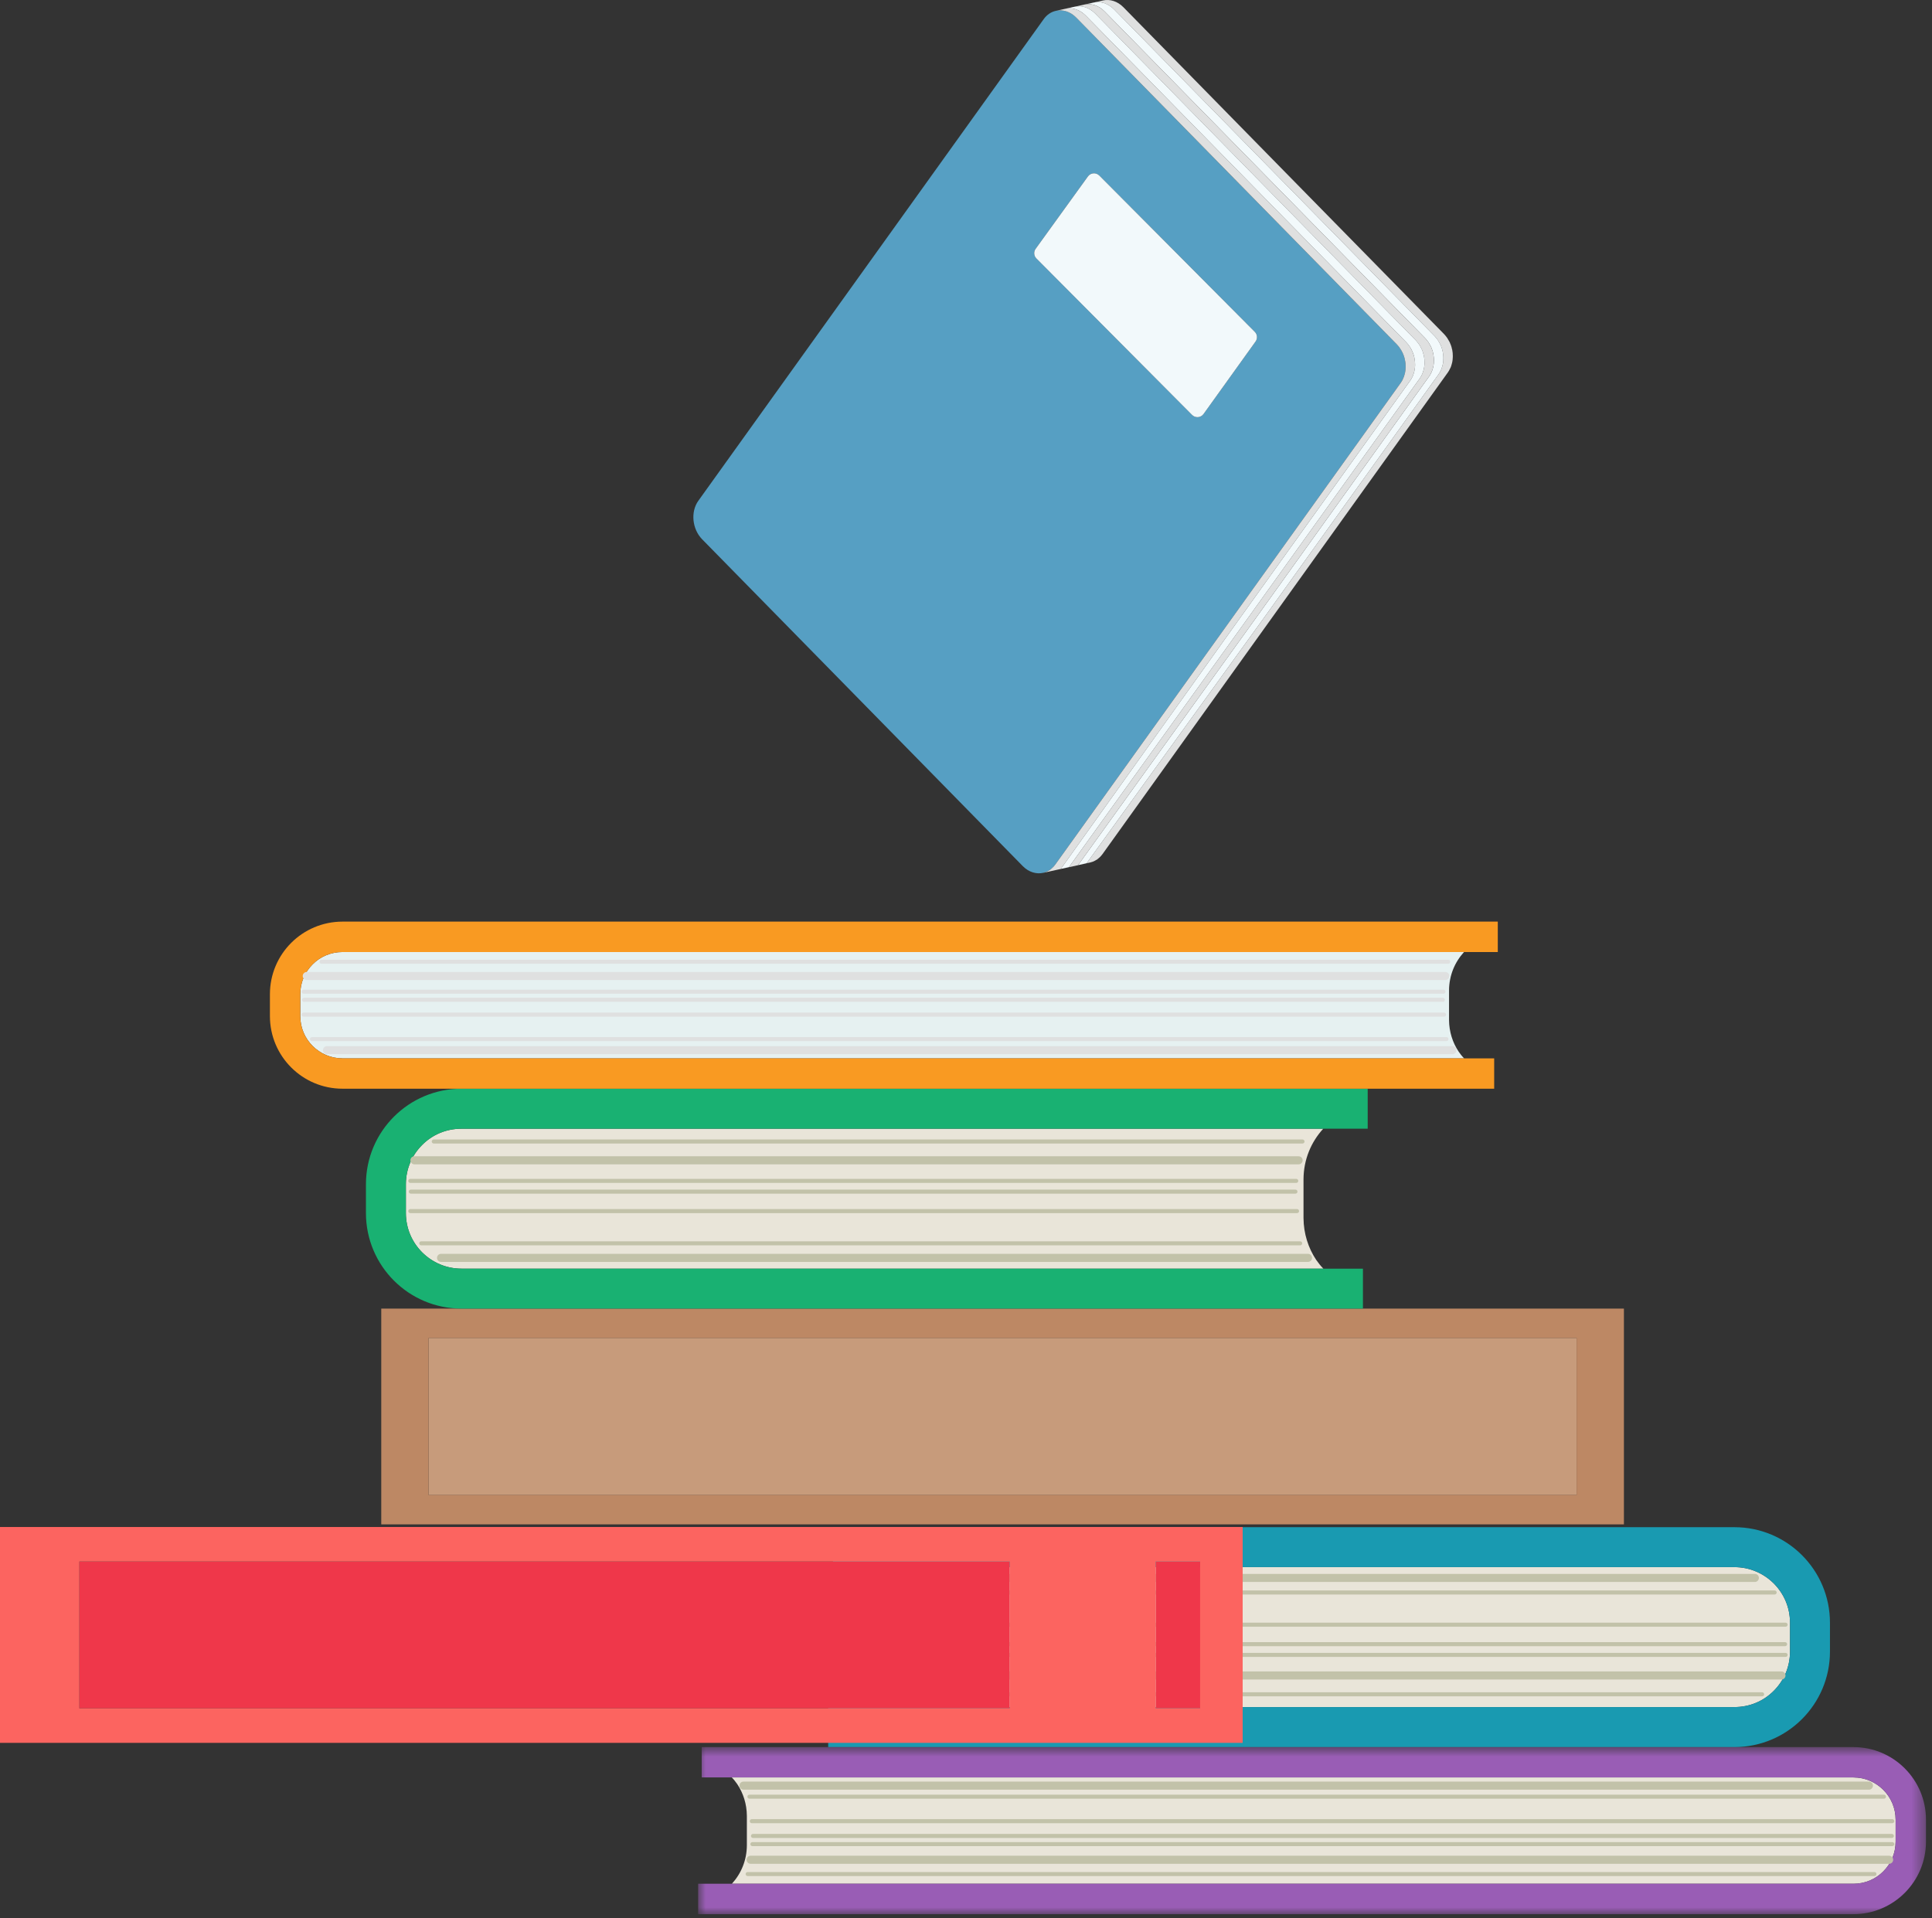 <?xml version="1.0" encoding="UTF-8"?>
<svg width="141px" height="140px" viewBox="0 0 141 140" version="1.1" xmlns="http://www.w3.org/2000/svg" xmlns:xlink="http://www.w3.org/1999/xlink">
    <rect x="0" y="0" width="141" height="140" fill="#333333" stroke="none"/>
    <!-- Generator: Sketch 46.2 (44496) - http://www.bohemiancoding.com/sketch -->
    <title>Terms</title>
    <desc>Created with Sketch.</desc>
    <defs>
        <polygon id="path-1" points="90.561 13 0.949 13 0.949 0.805 90.561 0.805 90.561 13"></polygon>
    </defs>
    <g id="Styled-Pages" stroke="none" stroke-width="1" fill="none" fill-rule="evenodd">
        <g id="Terms-of-use" transform="translate(-1051, -118)">
            <g id="Terms" transform="translate(1051, 117)">
                <path d="M76.605,64.501 C76.559,64.532 76.51,64.559 76.46,64.583 C76.494,64.565 76.522,64.546 76.554,64.525 C76.574,64.516 76.591,64.511 76.605,64.501 Z" id="Fill-1" fill="#FCBF60"></path>
                <path d="M76.385,64.617 C76.462,64.586 76.534,64.548 76.605,64.501 C76.559,64.532 76.51,64.559 76.459,64.583 C76.436,64.593 76.409,64.606 76.385,64.617" id="Fill-3" fill="#FCBF60"></path>
                <path d="M76.755,64.381 C76.704,64.42 76.658,64.466 76.605,64.502 C76.658,64.466 76.709,64.427 76.755,64.381" id="Fill-5" fill="#FCBF60"></path>
                <path d="M76.153,64.7 C76.224,64.683 76.29,64.66 76.358,64.63 C76.284,64.659 76.205,64.686 76.13,64.705 C76.14,64.704 76.144,64.701 76.153,64.7" id="Fill-7" fill="#FCBF60"></path>
                <path d="M102.388,28.66 C102.366,28.711 102.341,28.758 102.312,28.808 C102.343,28.762 102.366,28.711 102.388,28.66" id="Fill-9" fill="#FCBF60"></path>
                <path d="M102.504,28.342 C102.48,28.43 102.451,28.516 102.415,28.601 C102.459,28.505 102.491,28.407 102.515,28.304 C102.512,28.316 102.51,28.328 102.504,28.342" id="Fill-11" fill="#FCBF60"></path>
                <path d="M102.574,27.977 C102.569,28.017 102.567,28.059 102.559,28.101 C102.567,28.059 102.572,28.02 102.574,27.977" id="Fill-13" fill="#FCBF60"></path>
                <path d="M102.575,27.526 C102.576,27.52 102.574,27.517 102.575,27.511 C102.574,27.486 102.569,27.463 102.564,27.441 C102.568,27.469 102.571,27.498 102.575,27.526" id="Fill-15" fill="#FCBF60"></path>
                <path d="M102.518,27.195 C102.529,27.248 102.541,27.297 102.549,27.349 C102.541,27.297 102.53,27.242 102.518,27.195" id="Fill-17" fill="#FCBF60"></path>
                <path d="M102.445,26.946 C102.434,26.907 102.418,26.867 102.398,26.829 C102.414,26.869 102.431,26.909 102.445,26.946" id="Fill-19" fill="#FCBF60"></path>
                <path d="M91.635,25.922 C91.789,25.707 91.766,25.404 91.576,25.218 L80.228,13.81 C79.987,13.571 79.593,13.603 79.397,13.877 L75.583,19.157 C75.425,19.375 75.448,19.678 75.638,19.863 L86.999,31.283 C87.237,31.525 87.636,31.494 87.836,31.217 L91.635,25.922 Z M102.445,26.946 C102.475,27.029 102.502,27.108 102.519,27.194 C102.529,27.249 102.541,27.297 102.549,27.348 C102.559,27.378 102.562,27.406 102.565,27.44 C102.568,27.469 102.572,27.497 102.575,27.525 C102.588,27.676 102.592,27.827 102.574,27.977 C102.57,28.016 102.567,28.059 102.559,28.1 C102.552,28.166 102.538,28.237 102.515,28.304 C102.513,28.316 102.51,28.327 102.504,28.341 C102.481,28.429 102.451,28.515 102.416,28.601 C102.409,28.621 102.402,28.641 102.389,28.66 C102.366,28.711 102.341,28.758 102.313,28.807 C102.284,28.857 102.254,28.903 102.223,28.949 L77.014,64.1 C76.937,64.208 76.847,64.303 76.755,64.38 C76.704,64.419 76.658,64.466 76.605,64.501 C76.591,64.51 76.574,64.516 76.554,64.525 C76.522,64.546 76.494,64.565 76.459,64.583 C76.436,64.593 76.409,64.606 76.385,64.617 C76.378,64.622 76.371,64.626 76.358,64.63 C76.284,64.658 76.205,64.686 76.131,64.704 C75.635,64.814 75.079,64.657 74.645,64.214 L51.241,40.357 C50.514,39.612 50.388,38.354 50.967,37.547 L76.174,2.393 C76.408,2.068 76.722,1.863 77.063,1.79 C77.124,1.775 77.187,1.769 77.25,1.763 C77.313,1.757 77.374,1.757 77.436,1.757 C77.439,1.754 77.441,1.758 77.441,1.758 C77.505,1.762 77.572,1.769 77.637,1.782 C77.9,1.831 78.159,1.951 78.391,2.145 C78.444,2.186 78.496,2.233 78.545,2.283 L90.246,14.214 L101.949,26.139 C102.056,26.247 102.146,26.366 102.222,26.495 C102.234,26.513 102.242,26.533 102.254,26.551 C102.27,26.576 102.281,26.599 102.297,26.624 C102.34,26.688 102.372,26.759 102.398,26.829 C102.415,26.869 102.431,26.909 102.445,26.946 L102.445,26.946 Z" id="Fill-21" fill="#569FC3"></path>
                <path d="M102.297,26.625 C102.276,26.578 102.253,26.535 102.221,26.495 C102.233,26.514 102.241,26.534 102.253,26.552 C102.27,26.576 102.28,26.599 102.297,26.625" id="Fill-23" fill="#FCBF60"></path>
                <path d="M86.999,31.284 C87.237,31.525 87.636,31.494 87.836,31.218 L91.635,25.923 C91.789,25.707 91.766,25.404 91.576,25.219 L80.228,13.81 C79.987,13.572 79.593,13.603 79.397,13.878 L75.583,19.158 C75.425,19.375 75.448,19.678 75.638,19.864 L86.999,31.284 Z" id="Fill-25" fill="#F2F9FB"></path>
                <path d="M103.178,26.924 C103.153,26.848 103.128,26.773 103.096,26.702 C103.088,26.681 103.082,26.665 103.076,26.648 C103.074,26.645 103.072,26.641 103.069,26.638 C103.038,26.561 103.001,26.489 102.959,26.419 C102.935,26.383 102.915,26.346 102.892,26.31 C102.816,26.197 102.733,26.088 102.636,25.988 L90.934,14.063 L79.233,2.132 C78.797,1.695 78.246,1.529 77.751,1.639 L77.107,1.781 C77.152,1.772 77.203,1.763 77.249,1.763 C77.31,1.754 77.371,1.754 77.435,1.757 C77.438,1.755 77.441,1.759 77.441,1.759 C77.505,1.762 77.571,1.769 77.636,1.782 C77.9,1.832 78.159,1.951 78.391,2.145 C78.444,2.187 78.496,2.234 78.544,2.284 L101.948,26.14 C102.056,26.248 102.145,26.367 102.221,26.496 C102.253,26.536 102.276,26.577 102.297,26.625 C102.339,26.689 102.371,26.76 102.397,26.829 C102.417,26.867 102.434,26.907 102.445,26.946 C102.474,27.029 102.501,27.109 102.518,27.195 C102.53,27.243 102.541,27.298 102.549,27.349 C102.558,27.378 102.562,27.407 102.564,27.441 C102.569,27.463 102.574,27.486 102.575,27.511 C102.574,27.517 102.576,27.52 102.575,27.526 C102.588,27.676 102.591,27.828 102.574,27.978 C102.571,28.02 102.567,28.059 102.558,28.101 C102.551,28.167 102.537,28.238 102.515,28.304 C102.491,28.407 102.459,28.505 102.415,28.601 C102.408,28.621 102.401,28.641 102.388,28.66 C102.366,28.711 102.343,28.762 102.312,28.808 C102.284,28.858 102.253,28.904 102.222,28.95 L77.013,64.101 C76.937,64.208 76.847,64.304 76.754,64.381 C76.708,64.427 76.657,64.466 76.604,64.502 C76.533,64.549 76.461,64.587 76.384,64.618 C76.377,64.622 76.37,64.627 76.357,64.631 C76.29,64.66 76.223,64.684 76.153,64.7 L77.417,64.421 L90.307,46.371 L102.908,28.795 C102.972,28.706 103.028,28.613 103.075,28.515 C103.082,28.495 103.092,28.478 103.102,28.456 C103.108,28.441 103.114,28.427 103.12,28.413 C103.15,28.342 103.172,28.276 103.192,28.206 C103.198,28.176 103.206,28.15 103.211,28.127 C103.212,28.121 103.216,28.119 103.217,28.113 C103.236,28.033 103.25,27.947 103.261,27.863 C103.262,27.842 103.263,27.82 103.267,27.803 C103.266,27.778 103.27,27.754 103.272,27.733 C103.273,27.696 103.273,27.666 103.276,27.632 C103.276,27.556 103.273,27.481 103.267,27.403 C103.267,27.403 103.264,27.4 103.268,27.397 C103.266,27.394 103.267,27.388 103.264,27.384 C103.257,27.312 103.25,27.24 103.234,27.169 C103.231,27.134 103.223,27.099 103.215,27.064 C103.208,27.038 103.2,27.012 103.193,26.985 C103.189,26.963 103.18,26.943 103.178,26.924" id="Fill-27" fill="#DFE0E0"></path>
                <polygon id="Fill-29" fill="#FCBF60" points="90.246 14.214 101.948 26.139 78.545 2.283"></polygon>
                <g id="Group-33" transform="translate(79, 0.705)" fill="#DFE0E0">
                    <path d="M26.631,24.978 C26.56,24.872 26.478,24.772 26.39,24.678 L14.687,12.752 L2.986,0.821 C2.554,0.381 2,0.218 1.504,0.328 L0.816,0.48 C1.311,0.37 1.862,0.535 2.298,0.973 L13.999,12.904 L25.701,24.829 C25.79,24.924 25.874,25.027 25.945,25.133 C25.969,25.168 25.989,25.206 26.009,25.244 C26.05,25.314 26.092,25.384 26.126,25.458 C26.128,25.462 26.131,25.465 26.133,25.469 C26.139,25.485 26.145,25.502 26.153,25.522 C26.182,25.595 26.214,25.666 26.235,25.744 C26.243,25.765 26.245,25.783 26.25,25.806 C26.257,25.832 26.264,25.858 26.272,25.884 C26.28,25.919 26.288,25.955 26.296,25.99 C26.309,26.064 26.32,26.134 26.327,26.206 C26.329,26.209 26.328,26.215 26.331,26.219 C26.327,26.221 26.329,26.225 26.329,26.225 C26.339,26.3 26.339,26.377 26.339,26.454 C26.341,26.488 26.338,26.522 26.334,26.555 C26.335,26.579 26.334,26.601 26.332,26.628 C26.328,26.646 26.329,26.671 26.326,26.688 C26.318,26.776 26.301,26.859 26.285,26.941 C26.283,26.947 26.28,26.95 26.279,26.956 C26.274,26.979 26.266,27.005 26.257,27.031 C26.236,27.107 26.216,27.177 26.19,27.245 C26.181,27.262 26.175,27.276 26.169,27.29 C26.162,27.31 26.149,27.329 26.141,27.349 C26.094,27.448 26.041,27.545 25.973,27.636 L13.372,45.212 L0.302,63.3 L0.562,63.244 C0.566,63.242 0.572,63.243 0.575,63.24 C0.65,63.221 0.718,63.201 0.792,63.173 C0.795,63.171 0.799,63.168 0.802,63.166 C0.866,63.139 0.931,63.106 0.995,63.063 C1.009,63.054 1.028,63.051 1.046,63.039 C1.096,63.006 1.142,62.96 1.189,62.923 C1.215,62.901 1.24,62.884 1.264,62.858 C1.332,62.792 1.396,62.719 1.459,62.636 L14.06,45.06 L26.662,27.484 C26.729,27.393 26.782,27.296 26.827,27.194 C26.84,27.176 26.85,27.159 26.857,27.139 C26.863,27.125 26.872,27.108 26.878,27.094 C26.908,27.023 26.926,26.95 26.946,26.88 C26.952,26.85 26.962,26.828 26.968,26.798 C26.972,26.796 26.973,26.79 26.974,26.784 C26.993,26.705 27.007,26.618 27.015,26.531 C27.019,26.513 27.018,26.488 27.019,26.467 C27.02,26.446 27.021,26.424 27.024,26.397 C27.024,26.367 27.031,26.331 27.028,26.297 C27.028,26.22 27.025,26.145 27.019,26.067 L27.017,26.064 C27.018,26.058 27.015,26.054 27.017,26.048 C27.009,25.976 26.999,25.906 26.986,25.833 C26.978,25.798 26.966,25.764 26.957,25.729 C26.95,25.703 26.947,25.675 26.94,25.649 C26.931,25.629 26.927,25.606 26.922,25.584 C26.9,25.511 26.869,25.435 26.837,25.364 C26.831,25.347 26.825,25.33 26.817,25.31 C26.814,25.307 26.812,25.303 26.813,25.297 C26.781,25.226 26.734,25.155 26.693,25.086 C26.669,25.05 26.655,25.013 26.631,24.978" id="Fill-31"></path>
                </g>
                <path d="M104.326,26.108 C104.367,26.177 104.409,26.247 104.443,26.322 C104.445,26.326 104.445,26.326 104.448,26.328 C104.456,26.349 104.462,26.366 104.468,26.381 C104.499,26.459 104.527,26.532 104.55,26.605 C104.554,26.627 104.559,26.649 104.567,26.669 C104.574,26.695 104.581,26.721 104.585,26.75 C104.593,26.785 104.605,26.819 104.61,26.857 C104.624,26.924 104.631,26.995 104.638,27.067 C104.641,27.072 104.643,27.075 104.642,27.081 C104.644,27.084 104.644,27.084 104.641,27.087 C104.65,27.163 104.652,27.242 104.65,27.317 C104.652,27.351 104.649,27.384 104.645,27.416 C104.647,27.442 104.645,27.462 104.643,27.491 C104.639,27.508 104.638,27.529 104.637,27.55 C104.629,27.637 104.616,27.718 104.596,27.803 C104.595,27.809 104.595,27.809 104.593,27.816 C104.585,27.841 104.577,27.867 104.568,27.893 C104.548,27.963 104.531,28.037 104.499,28.104 C104.495,28.122 104.489,28.136 104.48,28.152 C104.47,28.169 104.463,28.189 104.454,28.206 C104.409,28.308 104.353,28.401 104.286,28.491 L91.684,46.068 L78.678,64.144 L79.303,64.004 L92.373,45.916 L104.974,28.34 C105.042,28.25 105.095,28.152 105.142,28.055 C105.149,28.035 105.162,28.015 105.169,27.995 C105.175,27.98 105.181,27.966 105.191,27.951 C105.217,27.881 105.237,27.811 105.258,27.736 C105.266,27.71 105.275,27.684 105.279,27.66 C105.281,27.654 105.284,27.652 105.285,27.646 C105.302,27.564 105.318,27.48 105.327,27.393 C105.33,27.375 105.329,27.351 105.333,27.332 C105.335,27.305 105.336,27.285 105.335,27.259 C105.338,27.227 105.342,27.194 105.34,27.159 C105.34,27.081 105.34,27.006 105.33,26.93 C105.33,26.93 105.328,26.925 105.331,26.924 C105.329,26.919 105.33,26.915 105.328,26.91 C105.321,26.838 105.31,26.768 105.297,26.695 C105.289,26.66 105.28,26.625 105.272,26.588 C105.265,26.562 105.258,26.537 105.251,26.511 C105.246,26.488 105.244,26.47 105.236,26.45 C105.214,26.372 105.182,26.3 105.154,26.227 C105.146,26.206 105.14,26.191 105.134,26.174 C105.131,26.171 105.129,26.166 105.127,26.163 C105.092,26.088 105.051,26.018 105.01,25.948 C104.99,25.912 104.969,25.873 104.946,25.837 C104.875,25.732 104.791,25.628 104.702,25.534 L93,13.608 L81.298,1.677 C80.863,1.24 80.312,1.075 79.816,1.185 L79.128,1.335 C79.624,1.226 80.175,1.391 80.61,1.829 L92.311,13.761 L104.014,25.686 C104.105,25.784 104.189,25.887 104.262,25.997 C104.286,26.032 104.306,26.07 104.326,26.108" id="Fill-34" fill="#F2F9FB"></path>
                <path d="M103.76,26.49 C103.766,26.507 103.774,26.527 103.784,26.541 C103.812,26.614 103.84,26.688 103.862,26.766 C103.87,26.786 103.875,26.808 103.877,26.827 C103.884,26.853 103.891,26.879 103.898,26.905 C103.907,26.941 103.915,26.976 103.923,27.012 C103.936,27.085 103.947,27.155 103.954,27.227 C103.953,27.233 103.955,27.236 103.954,27.242 L103.956,27.246 C103.96,27.32 103.966,27.398 103.963,27.472 C103.962,27.508 103.959,27.541 103.961,27.576 C103.956,27.599 103.955,27.621 103.956,27.646 C103.953,27.663 103.952,27.684 103.95,27.706 C103.94,27.79 103.926,27.876 103.903,27.958 C103.905,27.961 103.904,27.967 103.901,27.97 C103.895,27.999 103.89,28.023 103.882,28.049 C103.862,28.119 103.838,28.191 103.812,28.259 C103.806,28.274 103.797,28.29 103.791,28.304 C103.784,28.324 103.774,28.341 103.767,28.361 C103.72,28.459 103.664,28.553 103.597,28.644 L90.995,46.22 L78.012,64.291 L78.674,64.147 L78.678,64.144 L91.684,46.068 L104.285,28.492 C104.353,28.401 104.408,28.308 104.453,28.206 C104.463,28.19 104.47,28.169 104.479,28.153 C104.489,28.136 104.495,28.122 104.498,28.104 C104.53,28.037 104.548,27.964 104.568,27.894 C104.576,27.868 104.584,27.842 104.593,27.816 C104.594,27.81 104.594,27.81 104.595,27.804 C104.615,27.719 104.628,27.638 104.636,27.551 C104.638,27.529 104.639,27.508 104.642,27.491 C104.645,27.463 104.646,27.442 104.645,27.417 C104.648,27.384 104.652,27.351 104.649,27.317 C104.652,27.243 104.649,27.163 104.64,27.087 C104.643,27.085 104.643,27.085 104.641,27.081 C104.642,27.075 104.64,27.072 104.638,27.068 C104.631,26.996 104.623,26.924 104.609,26.857 C104.604,26.819 104.593,26.786 104.584,26.75 C104.581,26.722 104.574,26.696 104.567,26.67 C104.558,26.65 104.554,26.627 104.549,26.605 C104.526,26.533 104.498,26.459 104.467,26.382 C104.461,26.366 104.455,26.349 104.447,26.329 C104.445,26.326 104.445,26.326 104.443,26.322 C104.408,26.247 104.367,26.178 104.325,26.108 C104.305,26.07 104.285,26.032 104.261,25.997 C104.188,25.887 104.104,25.784 104.013,25.686 L92.311,13.761 L80.61,1.829 C80.174,1.392 79.623,1.226 79.128,1.336 L78.439,1.488 C78.935,1.378 79.486,1.543 79.921,1.981 L91.622,13.912 L103.325,25.837 C103.418,25.939 103.502,26.042 103.578,26.155 C103.602,26.191 103.619,26.225 103.643,26.26 C103.681,26.333 103.722,26.402 103.756,26.477 C103.759,26.48 103.758,26.486 103.76,26.49" id="Fill-36" fill="#DFE0E0"></path>
                <path d="M103.784,26.54 C103.775,26.526 103.766,26.506 103.76,26.489 C103.758,26.486 103.759,26.48 103.757,26.476 C103.722,26.402 103.681,26.332 103.643,26.26 C103.62,26.224 103.602,26.19 103.578,26.154 C103.503,26.041 103.419,25.938 103.325,25.836 L91.623,13.911 L79.922,1.98 C79.486,1.542 78.935,1.377 78.439,1.487 L77.751,1.638 C78.247,1.528 78.798,1.694 79.233,2.131 L90.934,14.063 L102.637,25.988 C102.734,26.087 102.817,26.196 102.892,26.309 C102.916,26.345 102.936,26.383 102.96,26.418 C103.001,26.488 103.039,26.56 103.07,26.637 C103.072,26.641 103.074,26.644 103.077,26.648 C103.083,26.664 103.089,26.681 103.097,26.701 C103.129,26.772 103.154,26.847 103.178,26.923 C103.181,26.942 103.189,26.962 103.194,26.985 C103.201,27.011 103.208,27.037 103.215,27.063 C103.223,27.098 103.232,27.134 103.234,27.168 C103.251,27.239 103.258,27.311 103.265,27.383 C103.267,27.387 103.266,27.393 103.268,27.396 C103.265,27.399 103.267,27.402 103.267,27.402 C103.273,27.48 103.277,27.555 103.277,27.632 C103.273,27.665 103.273,27.696 103.272,27.732 C103.271,27.754 103.266,27.777 103.267,27.802 C103.264,27.82 103.262,27.841 103.261,27.862 C103.251,27.946 103.236,28.033 103.217,28.112 C103.216,28.118 103.213,28.12 103.212,28.126 C103.207,28.15 103.199,28.176 103.193,28.205 C103.173,28.275 103.15,28.341 103.121,28.412 C103.115,28.426 103.109,28.441 103.103,28.455 C103.092,28.477 103.083,28.494 103.076,28.514 C103.028,28.612 102.973,28.706 102.909,28.794 L90.307,46.37 L77.417,64.42 L78.012,64.29 L90.996,46.219 L103.597,28.643 C103.665,28.552 103.72,28.458 103.767,28.36 C103.775,28.34 103.784,28.324 103.791,28.303 C103.797,28.289 103.807,28.273 103.812,28.259 C103.838,28.19 103.862,28.118 103.882,28.048 C103.89,28.022 103.895,27.998 103.901,27.969 C103.905,27.966 103.906,27.96 103.903,27.957 C103.926,27.875 103.94,27.789 103.951,27.705 C103.952,27.684 103.953,27.662 103.957,27.645 C103.955,27.62 103.957,27.599 103.961,27.575 C103.959,27.541 103.963,27.508 103.964,27.471 C103.966,27.397 103.96,27.319 103.957,27.245 L103.954,27.241 C103.955,27.235 103.953,27.232 103.954,27.226 C103.947,27.154 103.937,27.084 103.924,27.011 C103.915,26.975 103.907,26.94 103.899,26.904 C103.892,26.878 103.885,26.852 103.877,26.826 C103.875,26.807 103.87,26.785 103.862,26.765 C103.841,26.687 103.812,26.613 103.784,26.54" id="Fill-38" fill="#F2F9FB"></path>
                <path d="M78.391,2.145 C78.444,2.186 78.496,2.234 78.545,2.283 C78.496,2.234 78.444,2.186 78.391,2.145" id="Fill-40" fill="#FCBF60"></path>
                <path d="M77.441,1.758 C77.505,1.762 77.571,1.769 77.636,1.782 C77.571,1.769 77.505,1.762 77.441,1.758" id="Fill-42" fill="#FCBF60"></path>
                <path d="M77.25,1.763 C77.313,1.757 77.374,1.757 77.436,1.757 C77.372,1.754 77.31,1.754 77.25,1.763" id="Fill-44" fill="#FCBF60"></path>
                <path d="M77.063,1.79 C77.124,1.775 77.187,1.769 77.25,1.763 C77.204,1.763 77.153,1.771 77.108,1.781 C77.093,1.781 77.076,1.787 77.063,1.79" id="Fill-46" fill="#FCBF60"></path>
                <path d="M130.637,121.537 L130.637,119.435 C130.637,118.315 130.19,117.305 129.45,116.565 C128.714,115.834 127.709,115.377 126.579,115.377 L63.678,115.377 C63.876,115.574 64.049,115.798 64.204,116.021 C64.779,116.885 65.118,117.927 65.127,119.065 L65.127,121.907 C65.118,123.333 64.584,124.608 63.688,125.59 L126.579,125.59 C127.709,125.59 128.714,125.147 129.45,124.407 C130.19,123.666 130.637,122.666 130.637,121.537" id="Fill-48" fill="#E9E5D9"></path>
                <path d="M133.553,121.537 L133.553,119.435 C133.553,115.583 130.432,112.462 126.58,112.462 L68.088,112.462 L67.394,112.462 L60.791,112.462 L60.791,115.377 L63.678,115.377 L126.58,115.377 C127.708,115.377 128.714,115.834 129.449,116.565 C130.19,117.305 130.638,118.315 130.638,119.435 L130.638,121.537 C130.638,122.666 130.19,123.666 129.449,124.407 C128.714,125.147 127.708,125.59 126.58,125.59 L63.688,125.59 L60.443,125.59 L60.443,128.51 L62.605,128.51 L126.58,128.51 C130.432,128.51 133.553,125.389 133.553,121.537" id="Fill-50" fill="#199AB1"></path>
                <path d="M130.279,121.146 L65.714,121.146 C65.633,121.146 65.566,121.08 65.566,120.999 C65.566,120.917 65.633,120.851 65.714,120.851 L130.279,120.851 C130.36,120.851 130.426,120.917 130.426,120.999 C130.426,121.08 130.36,121.146 130.279,121.146" id="Fill-52" fill="#C2C2A9"></path>
                <path d="M129.518,117.374 L65.372,117.374 C65.29,117.374 65.224,117.308 65.224,117.227 C65.224,117.145 65.29,117.079 65.372,117.079 L129.518,117.079 C129.599,117.079 129.665,117.145 129.665,117.227 C129.665,117.308 129.599,117.374 129.518,117.374" id="Fill-54" fill="#C2C2A9"></path>
                <path d="M130.317,119.725 L65.6,119.725 C65.519,119.725 65.452,119.659 65.452,119.578 C65.452,119.496 65.519,119.43 65.6,119.43 L130.317,119.43 C130.398,119.43 130.464,119.496 130.464,119.578 C130.464,119.659 130.398,119.725 130.317,119.725" id="Fill-56" fill="#C2C2A9"></path>
                <path d="M130.317,121.93 L65.657,121.93 C65.576,121.93 65.509,121.864 65.509,121.783 C65.509,121.701 65.576,121.635 65.657,121.635 L130.317,121.635 C130.398,121.635 130.464,121.701 130.464,121.783 C130.464,121.864 130.398,121.93 130.317,121.93" id="Fill-58" fill="#C2C2A9"></path>
                <path d="M128.604,124.804 L65.2,124.804 C65.119,124.804 65.052,124.738 65.052,124.657 C65.052,124.575 65.119,124.509 65.2,124.509 L128.604,124.509 C128.685,124.509 128.751,124.575 128.751,124.657 C128.751,124.738 128.685,124.804 128.604,124.804" id="Fill-60" fill="#C2C2A9"></path>
                <path d="M130.013,123.579 L65.485,123.579 C65.322,123.579 65.19,123.447 65.19,123.284 C65.19,123.121 65.322,122.989 65.485,122.989 L130.013,122.989 C130.176,122.989 130.308,123.121 130.308,123.284 C130.308,123.447 130.176,123.579 130.013,123.579" id="Fill-62" fill="#C2C2A9"></path>
                <path d="M128.071,116.46 L64.801,116.46 C64.638,116.46 64.506,116.328 64.506,116.165 C64.506,116.002 64.638,115.87 64.801,115.87 L128.071,115.87 C128.234,115.87 128.366,116.002 128.366,116.165 C128.366,116.328 128.234,116.46 128.071,116.46" id="Fill-64" fill="#C2C2A9"></path>
                <path d="M138.345,135.406 L138.345,133.809 C138.345,132.958 138.005,132.191 137.442,131.628 C136.883,131.073 136.119,130.725 135.262,130.725 L53.407,130.725 C53.556,130.875 53.688,131.045 53.806,131.215 C54.243,131.871 54.5,132.663 54.507,133.527 L54.507,135.687 C54.5,136.771 54.094,137.739 53.414,138.486 L135.262,138.486 C136.119,138.486 136.883,138.149 137.442,137.587 C138.005,137.024 138.345,136.264 138.345,135.406" id="Fill-66" fill="#E9E5D9"></path>
                <g id="Group-70" transform="translate(50, 127.705)">
                    <mask id="mask-2" fill="white">
                        <use xlink:href="#path-1"></use>
                    </mask>
                    <g id="Clip-69"></g>
                    <path d="M90.561,7.701 L90.561,6.104 C90.561,3.176 88.189,0.805 85.261,0.805 L6.758,0.805 L6.229,0.805 L1.212,0.805 L1.212,3.02 L3.406,3.02 L85.261,3.02 C86.12,3.02 86.883,3.368 87.442,3.923 C88.004,4.486 88.346,5.253 88.346,6.104 L88.346,7.701 C88.346,8.559 88.004,9.319 87.442,9.882 C86.883,10.444 86.12,10.781 85.261,10.781 L3.413,10.781 L0.949,10.781 L0.949,13 L2.591,13 L85.261,13 C88.189,13 90.561,10.628 90.561,7.701" id="Fill-68" fill="#995DB5" mask="url(#mask-2)"></path>
                </g>
                <path d="M138.073,135.144 L54.953,135.144 C54.872,135.144 54.806,135.078 54.806,134.998 C54.806,134.916 54.872,134.85 54.953,134.85 L138.073,134.85 C138.154,134.85 138.22,134.916 138.22,134.998 C138.22,135.078 138.154,135.144 138.073,135.144" id="Fill-71" fill="#C2C2A9"></path>
                <path d="M137.495,132.278 L54.694,132.278 C54.612,132.278 54.546,132.212 54.546,132.131 C54.546,132.049 54.612,131.983 54.694,131.983 L137.495,131.983 C137.576,131.983 137.642,132.049 137.642,132.131 C137.642,132.212 137.576,132.278 137.495,132.278" id="Fill-73" fill="#C2C2A9"></path>
                <path d="M138.102,134.065 L54.866,134.065 C54.785,134.065 54.719,133.999 54.719,133.918 C54.719,133.836 54.785,133.77 54.866,133.77 L138.102,133.77 C138.183,133.77 138.249,133.836 138.249,133.918 C138.249,133.999 138.183,134.065 138.102,134.065" id="Fill-75" fill="#C2C2A9"></path>
                <path d="M138.102,135.74 L54.91,135.74 C54.829,135.74 54.763,135.674 54.763,135.593 C54.763,135.511 54.829,135.445 54.91,135.445 L138.102,135.445 C138.183,135.445 138.249,135.511 138.249,135.593 C138.249,135.674 138.183,135.74 138.102,135.74" id="Fill-77" fill="#C2C2A9"></path>
                <path d="M136.8,137.924 L54.563,137.924 C54.482,137.924 54.416,137.858 54.416,137.777 C54.416,137.695 54.482,137.629 54.563,137.629 L136.8,137.629 C136.881,137.629 136.947,137.695 136.947,137.777 C136.947,137.858 136.881,137.924 136.8,137.924" id="Fill-79" fill="#C2C2A9"></path>
                <path d="M137.871,137.029 L54.781,137.029 C54.618,137.029 54.486,136.897 54.486,136.734 C54.486,136.571 54.618,136.439 54.781,136.439 L137.871,136.439 C138.034,136.439 138.166,136.571 138.166,136.734 C138.166,136.897 138.034,137.029 137.871,137.029" id="Fill-81" fill="#C2C2A9"></path>
                <path d="M136.395,131.619 L54.259,131.619 C54.096,131.619 53.965,131.487 53.965,131.324 C53.965,131.161 54.096,131.029 54.259,131.029 L136.395,131.029 C136.558,131.029 136.69,131.161 136.69,131.324 C136.69,131.487 136.558,131.619 136.395,131.619" id="Fill-83" fill="#C2C2A9"></path>
                <polygon id="Fill-85" fill="#C79B7B" points="31.284 110.118 115.063 110.118 115.063 98.646 31.284 98.646"></polygon>
                <path d="M31.284,110.117 L115.063,110.117 L115.063,98.645 L31.284,98.645 L31.284,110.117 Z M27.825,112.256 L118.516,112.256 L118.516,96.508 L27.825,96.508 L27.825,112.256 Z" id="Fill-87" fill="#BD8864"></path>
                <polygon id="Fill-88" fill="#EF374A" points="84.343 125.683 87.588 125.683 87.588 114.969 84.343 114.969"></polygon>
                <polygon id="Fill-89" fill="#EF374A" points="5.791 125.683 73.693 125.683 73.693 114.969 5.791 114.969"></polygon>
                <path d="M84.343,125.683 L87.588,125.683 L87.588,114.969 L84.343,114.969 L84.343,125.683 Z M5.791,125.682 L73.693,125.682 L73.693,114.968 L5.791,114.968 L5.791,125.682 Z M82.917,112.448 L0,112.448 L0,127.879 L0,128.202 L85.916,128.202 L90.691,128.202 L90.691,112.448 L82.917,112.448 Z" id="Fill-90" fill="#FC6460"></path>
                <path d="M29.622,87.432 L29.622,89.534 C29.622,90.654 30.07,91.663 30.81,92.404 C31.546,93.135 32.551,93.592 33.68,93.592 L96.581,93.592 C96.384,93.395 96.211,93.171 96.055,92.948 C95.48,92.084 95.142,91.042 95.132,89.904 L95.132,87.062 C95.142,85.636 95.676,84.361 96.572,83.379 L33.68,83.379 C32.551,83.379 31.546,83.822 30.81,84.562 C30.07,85.303 29.622,86.303 29.622,87.432" id="Fill-91" fill="#E9E5D9"></path>
                <path d="M26.707,87.432 L26.707,89.534 C26.707,93.386 29.828,96.507 33.68,96.507 L92.172,96.507 L92.866,96.507 L99.469,96.507 L99.469,93.592 L96.582,93.592 L33.68,93.592 C32.552,93.592 31.546,93.135 30.811,92.404 C30.07,91.663 29.622,90.654 29.622,89.534 L29.622,87.432 C29.622,86.303 30.07,85.303 30.811,84.562 C31.546,83.822 32.552,83.379 33.68,83.379 L96.572,83.379 L99.817,83.379 L99.817,80.459 L97.655,80.459 L33.68,80.459 C29.828,80.459 26.707,83.58 26.707,87.432" id="Fill-92" fill="#19B172"></path>
                <path d="M94.546,88.118 L29.98,88.118 C29.899,88.118 29.832,88.052 29.832,87.971 C29.832,87.889 29.899,87.823 29.98,87.823 L94.546,87.823 C94.626,87.823 94.692,87.889 94.692,87.971 C94.692,88.052 94.626,88.118 94.546,88.118" id="Fill-93" fill="#C2C2A9"></path>
                <path d="M94.888,91.891 L30.742,91.891 C30.66,91.891 30.594,91.825 30.594,91.743 C30.594,91.662 30.66,91.596 30.742,91.596 L94.888,91.596 C94.969,91.596 95.035,91.662 95.035,91.743 C95.035,91.825 94.969,91.891 94.888,91.891" id="Fill-94" fill="#C2C2A9"></path>
                <path d="M94.66,89.539 L29.943,89.539 C29.862,89.539 29.795,89.473 29.795,89.392 C29.795,89.31 29.862,89.244 29.943,89.244 L94.66,89.244 C94.741,89.244 94.807,89.31 94.807,89.392 C94.807,89.473 94.741,89.539 94.66,89.539" id="Fill-95" fill="#C2C2A9"></path>
                <path d="M94.603,87.334 L29.943,87.334 C29.862,87.334 29.795,87.268 29.795,87.187 C29.795,87.105 29.862,87.039 29.943,87.039 L94.603,87.039 C94.684,87.039 94.75,87.105 94.75,87.187 C94.75,87.268 94.684,87.334 94.603,87.334" id="Fill-96" fill="#C2C2A9"></path>
                <path d="M95.06,84.46 L31.656,84.46 C31.575,84.46 31.508,84.394 31.508,84.313 C31.508,84.231 31.575,84.165 31.656,84.165 L95.06,84.165 C95.141,84.165 95.207,84.231 95.207,84.313 C95.207,84.394 95.141,84.46 95.06,84.46" id="Fill-97" fill="#C2C2A9"></path>
                <path d="M94.774,85.98 L30.247,85.98 C30.084,85.98 29.952,85.848 29.952,85.685 C29.952,85.522 30.084,85.39 30.247,85.39 L94.774,85.39 C94.937,85.39 95.069,85.522 95.069,85.685 C95.069,85.848 94.937,85.98 94.774,85.98" id="Fill-98" fill="#C2C2A9"></path>
                <path d="M95.46,93.1 L32.19,93.1 C32.026,93.1 31.895,92.968 31.895,92.805 C31.895,92.642 32.026,92.51 32.19,92.51 L95.46,92.51 C95.623,92.51 95.754,92.642 95.754,92.805 C95.754,92.968 95.623,93.1 95.46,93.1" id="Fill-99" fill="#C2C2A9"></path>
                <path d="M21.915,73.563 L21.915,75.16 C21.915,76.011 22.255,76.778 22.818,77.341 C23.377,77.896 24.141,78.244 24.998,78.244 L106.853,78.244 C106.704,78.094 106.572,77.924 106.454,77.754 C106.017,77.098 105.76,76.306 105.753,75.442 L105.753,73.282 C105.76,72.198 106.166,71.23 106.847,70.483 L24.998,70.483 C24.141,70.483 23.377,70.82 22.818,71.382 C22.255,71.945 21.915,72.705 21.915,73.563" id="Fill-100" fill="#E6F1F1"></path>
                <path d="M19.699,73.563 L19.699,75.16 C19.699,78.087 22.071,80.459 24.998,80.459 L103.502,80.459 L104.03,80.459 L109.047,80.459 L109.047,78.244 L106.853,78.244 L24.998,78.244 C24.14,78.244 23.376,77.896 22.817,77.341 C22.255,76.778 21.914,76.011 21.914,75.16 L21.914,73.563 C21.914,72.705 22.255,71.945 22.817,71.382 C23.376,70.82 24.14,70.483 24.998,70.483 L106.846,70.483 L109.311,70.483 L109.311,68.264 L107.669,68.264 L24.998,68.264 C22.071,68.264 19.699,70.636 19.699,73.563" id="Fill-101" fill="#F99A22"></path>
                <path d="M105.306,74.12 L22.187,74.12 C22.106,74.12 22.039,74.054 22.039,73.973 C22.039,73.891 22.106,73.825 22.187,73.825 L105.306,73.825 C105.387,73.825 105.453,73.891 105.453,73.973 C105.453,74.054 105.387,74.12 105.306,74.12" id="Fill-102" fill="#DFE0E0"></path>
                <path d="M105.567,76.986 L22.765,76.986 C22.684,76.986 22.619,76.92 22.619,76.839 C22.619,76.757 22.684,76.691 22.765,76.691 L105.567,76.691 C105.647,76.691 105.713,76.757 105.713,76.839 C105.713,76.92 105.647,76.986 105.567,76.986" id="Fill-103" fill="#DFE0E0"></path>
                <path d="M105.393,75.199 L22.157,75.199 C22.076,75.199 22.01,75.133 22.01,75.052 C22.01,74.97 22.076,74.904 22.157,74.904 L105.393,74.904 C105.474,74.904 105.54,74.97 105.54,75.052 C105.54,75.133 105.474,75.199 105.393,75.199" id="Fill-104" fill="#DFE0E0"></path>
                <path d="M105.349,73.524 L22.157,73.524 C22.076,73.524 22.01,73.458 22.01,73.377 C22.01,73.295 22.076,73.229 22.157,73.229 L105.349,73.229 C105.43,73.229 105.496,73.295 105.496,73.377 C105.496,73.458 105.43,73.524 105.349,73.524" id="Fill-105" fill="#DFE0E0"></path>
                <path d="M105.697,71.34 L23.46,71.34 C23.379,71.34 23.313,71.274 23.313,71.193 C23.313,71.111 23.379,71.045 23.46,71.045 L105.697,71.045 C105.778,71.045 105.844,71.111 105.844,71.193 C105.844,71.274 105.778,71.34 105.697,71.34" id="Fill-106" fill="#DFE0E0"></path>
                <path d="M105.48,72.53 L22.389,72.53 C22.226,72.53 22.094,72.398 22.094,72.235 C22.094,72.072 22.226,71.94 22.389,71.94 L105.48,71.94 C105.643,71.94 105.775,72.072 105.775,72.235 C105.775,72.398 105.643,72.53 105.48,72.53" id="Fill-107" fill="#DFE0E0"></path>
                <path d="M106.001,77.94 L23.865,77.94 C23.702,77.94 23.571,77.808 23.571,77.645 C23.571,77.482 23.702,77.35 23.865,77.35 L106.001,77.35 C106.164,77.35 106.296,77.482 106.296,77.645 C106.296,77.808 106.164,77.94 106.001,77.94" id="Fill-108" fill="#DFE0E0"></path>
            </g>
        </g>
    </g>
</svg>